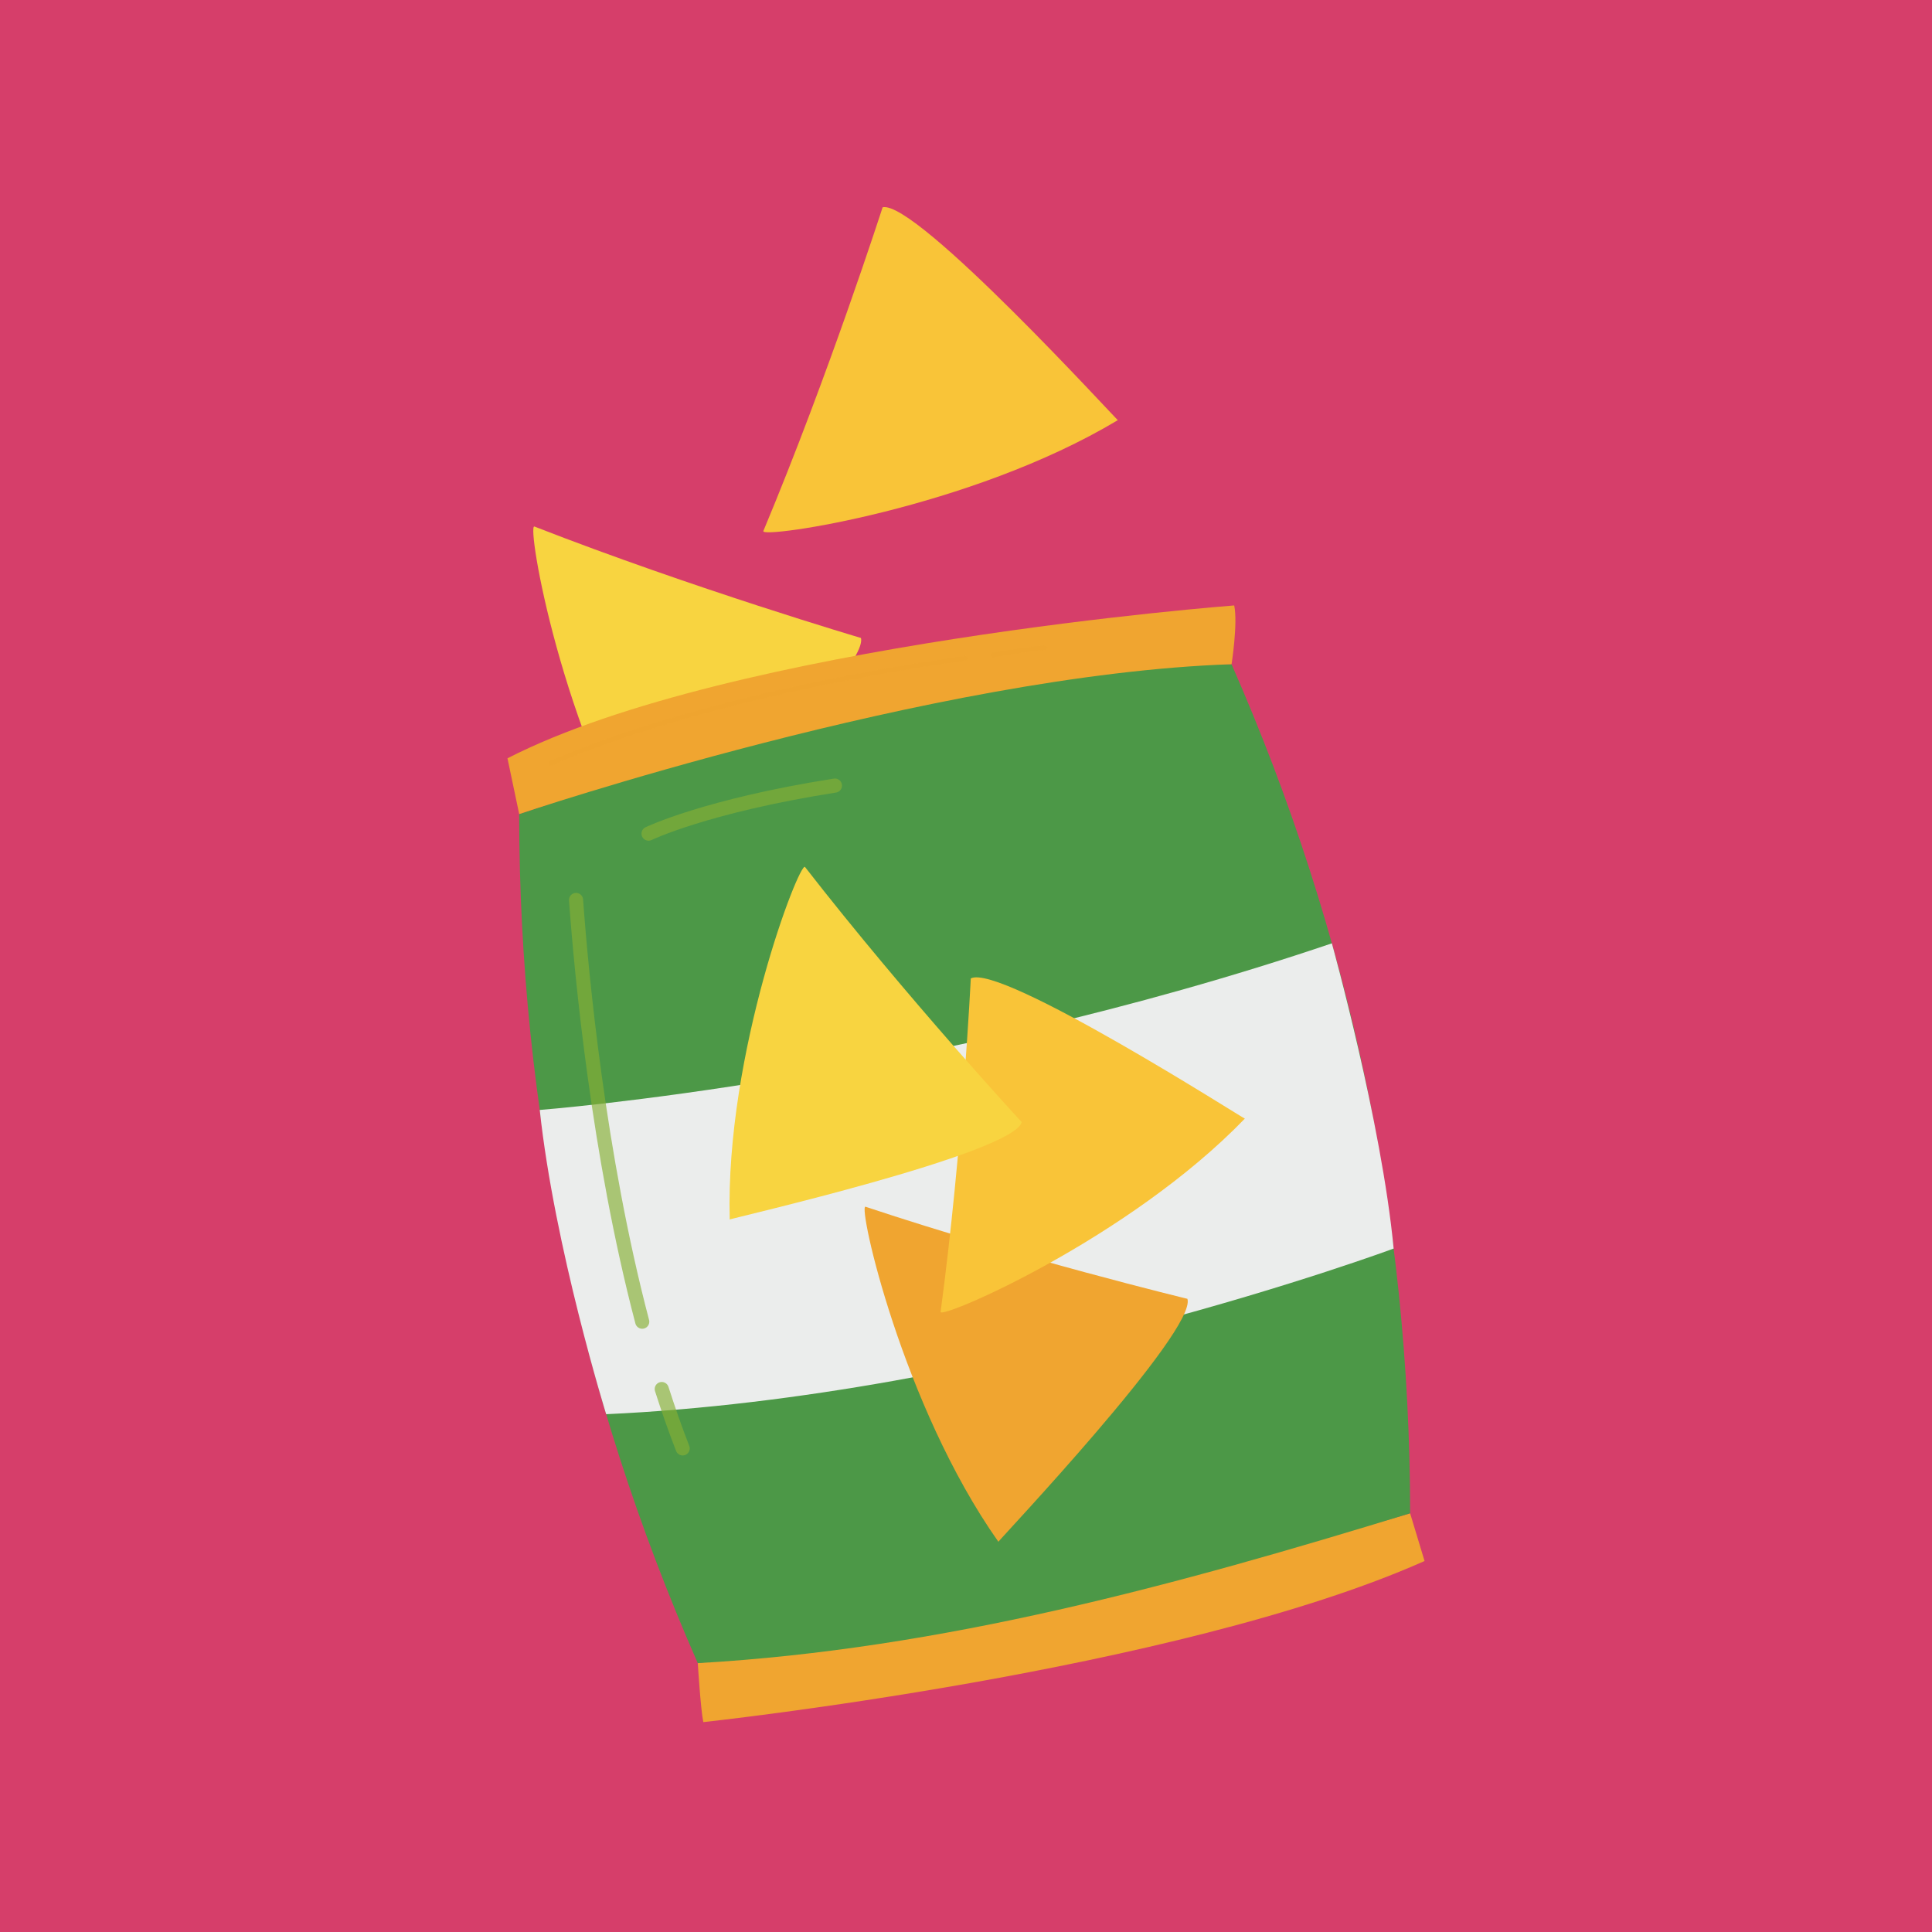 <?xml version="1.0" encoding="UTF-8"?><svg xmlns="http://www.w3.org/2000/svg" viewBox="0 0 750 750"><defs><style>.cls-1{fill:#f8d440;}.cls-2{fill:#f9c438;}.cls-3{fill:#ebedec;}.cls-4{fill:#f0a530;}.cls-5{fill:#d63e6a;}.cls-6{fill:#4c9847;}.cls-7{opacity:.65;stroke:#86af35;stroke-width:5.48px;}.cls-7,.cls-8{fill:none;mix-blend-mode:screen;stroke-linecap:round;stroke-linejoin:round;}.cls-9{isolation:isolate;}.cls-8{opacity:.68;stroke:#f0a530;stroke-width:1.83px;}</style></defs><g class="cls-9"><g id="Layer_1"><rect class="cls-5" x="-5.46" width="760.91" height="760.91"/><g><path class="cls-1" d="M334.22,247.66c.19,.04-65.01-19.18-126.78-43.27-3.08-.84,10.63,80.11,46.37,136.56-.5,.03,83.71-80.4,80.41-93.29Z"/><g><g><path class="cls-4" d="M270.88,645.63s1.11,18,2.14,22.89c0,0,183.99-19.74,279.99-62.54l-5.6-18.51s-125.44,38.05-276.54,58.17Z"/><path class="cls-6" d="M547.41,587.46c-90.42,27.77-181.42,52.74-276.54,58.17-46.15-105.02-69.26-214.89-69.33-329.61,92.62-31.15,180.24-58.33,276.54-58.17,46.15,105.02,69.26,214.89,69.33,329.61Z"/><path class="cls-4" d="M201.55,316.02s160.69-54.22,276.54-58.17c0,0,2.5-15.84,1.03-22.82,0,0-195.23,14.81-282.12,59.34l4.55,21.65Z"/></g><path class="cls-3" d="M209.54,430.88s151.04-11.65,307.49-64.68c0,0,19.33,69.43,23.98,118.49,0,0-154.68,57.47-305.7,64.3,0,0-20.06-64.67-25.78-118.11Z"/><g><path class="cls-4" d="M460.95,504.2c.18,.03-63.93-15.42-124.97-35.75-3.03-.67,14.21,77.12,51.6,130.07-.48,.06,77.2-81.99,73.37-94.32Z"/><path class="cls-2" d="M376.86,379.83c0-.19-3.17,65.69-11.72,129.45-.09,3.1,73.09-28.4,118.11-75.04,.14,.46-95-60.49-106.39-54.41Z"/><path class="cls-1" d="M396.64,435.63c.13,.13-44.64-48.29-84.14-99.07-2.15-2.24-30.96,72.04-29.23,136.85-.43-.22,109.72-25.39,113.37-37.77Z"/></g><g><g><path class="cls-7" d="M251.76,323.62s22.24-10.79,72.36-18.66"/><path class="cls-7" d="M249.31,513.08c-17.07-64.95-23.59-134.83-25.69-163.72"/><path class="cls-7" d="M265.01,562.27c-2.9-7.45-5.6-15.16-8.12-23.05"/></g><g><path class="cls-8" d="M213.92,296.28s53.93-25.56,160.85-40.76"/><path class="cls-8" d="M385.44,254.25s15.51-2.55,20.31-2.82"/></g></g></g></g><path class="cls-2" d="M342.63,80.47c.05-.19-20.74,64.53-46.31,125.7-.92,3.06,80.34-8.7,137.63-43.08,.02,.5-78.36-85.62-91.33-82.62Z"/></g></g></svg>